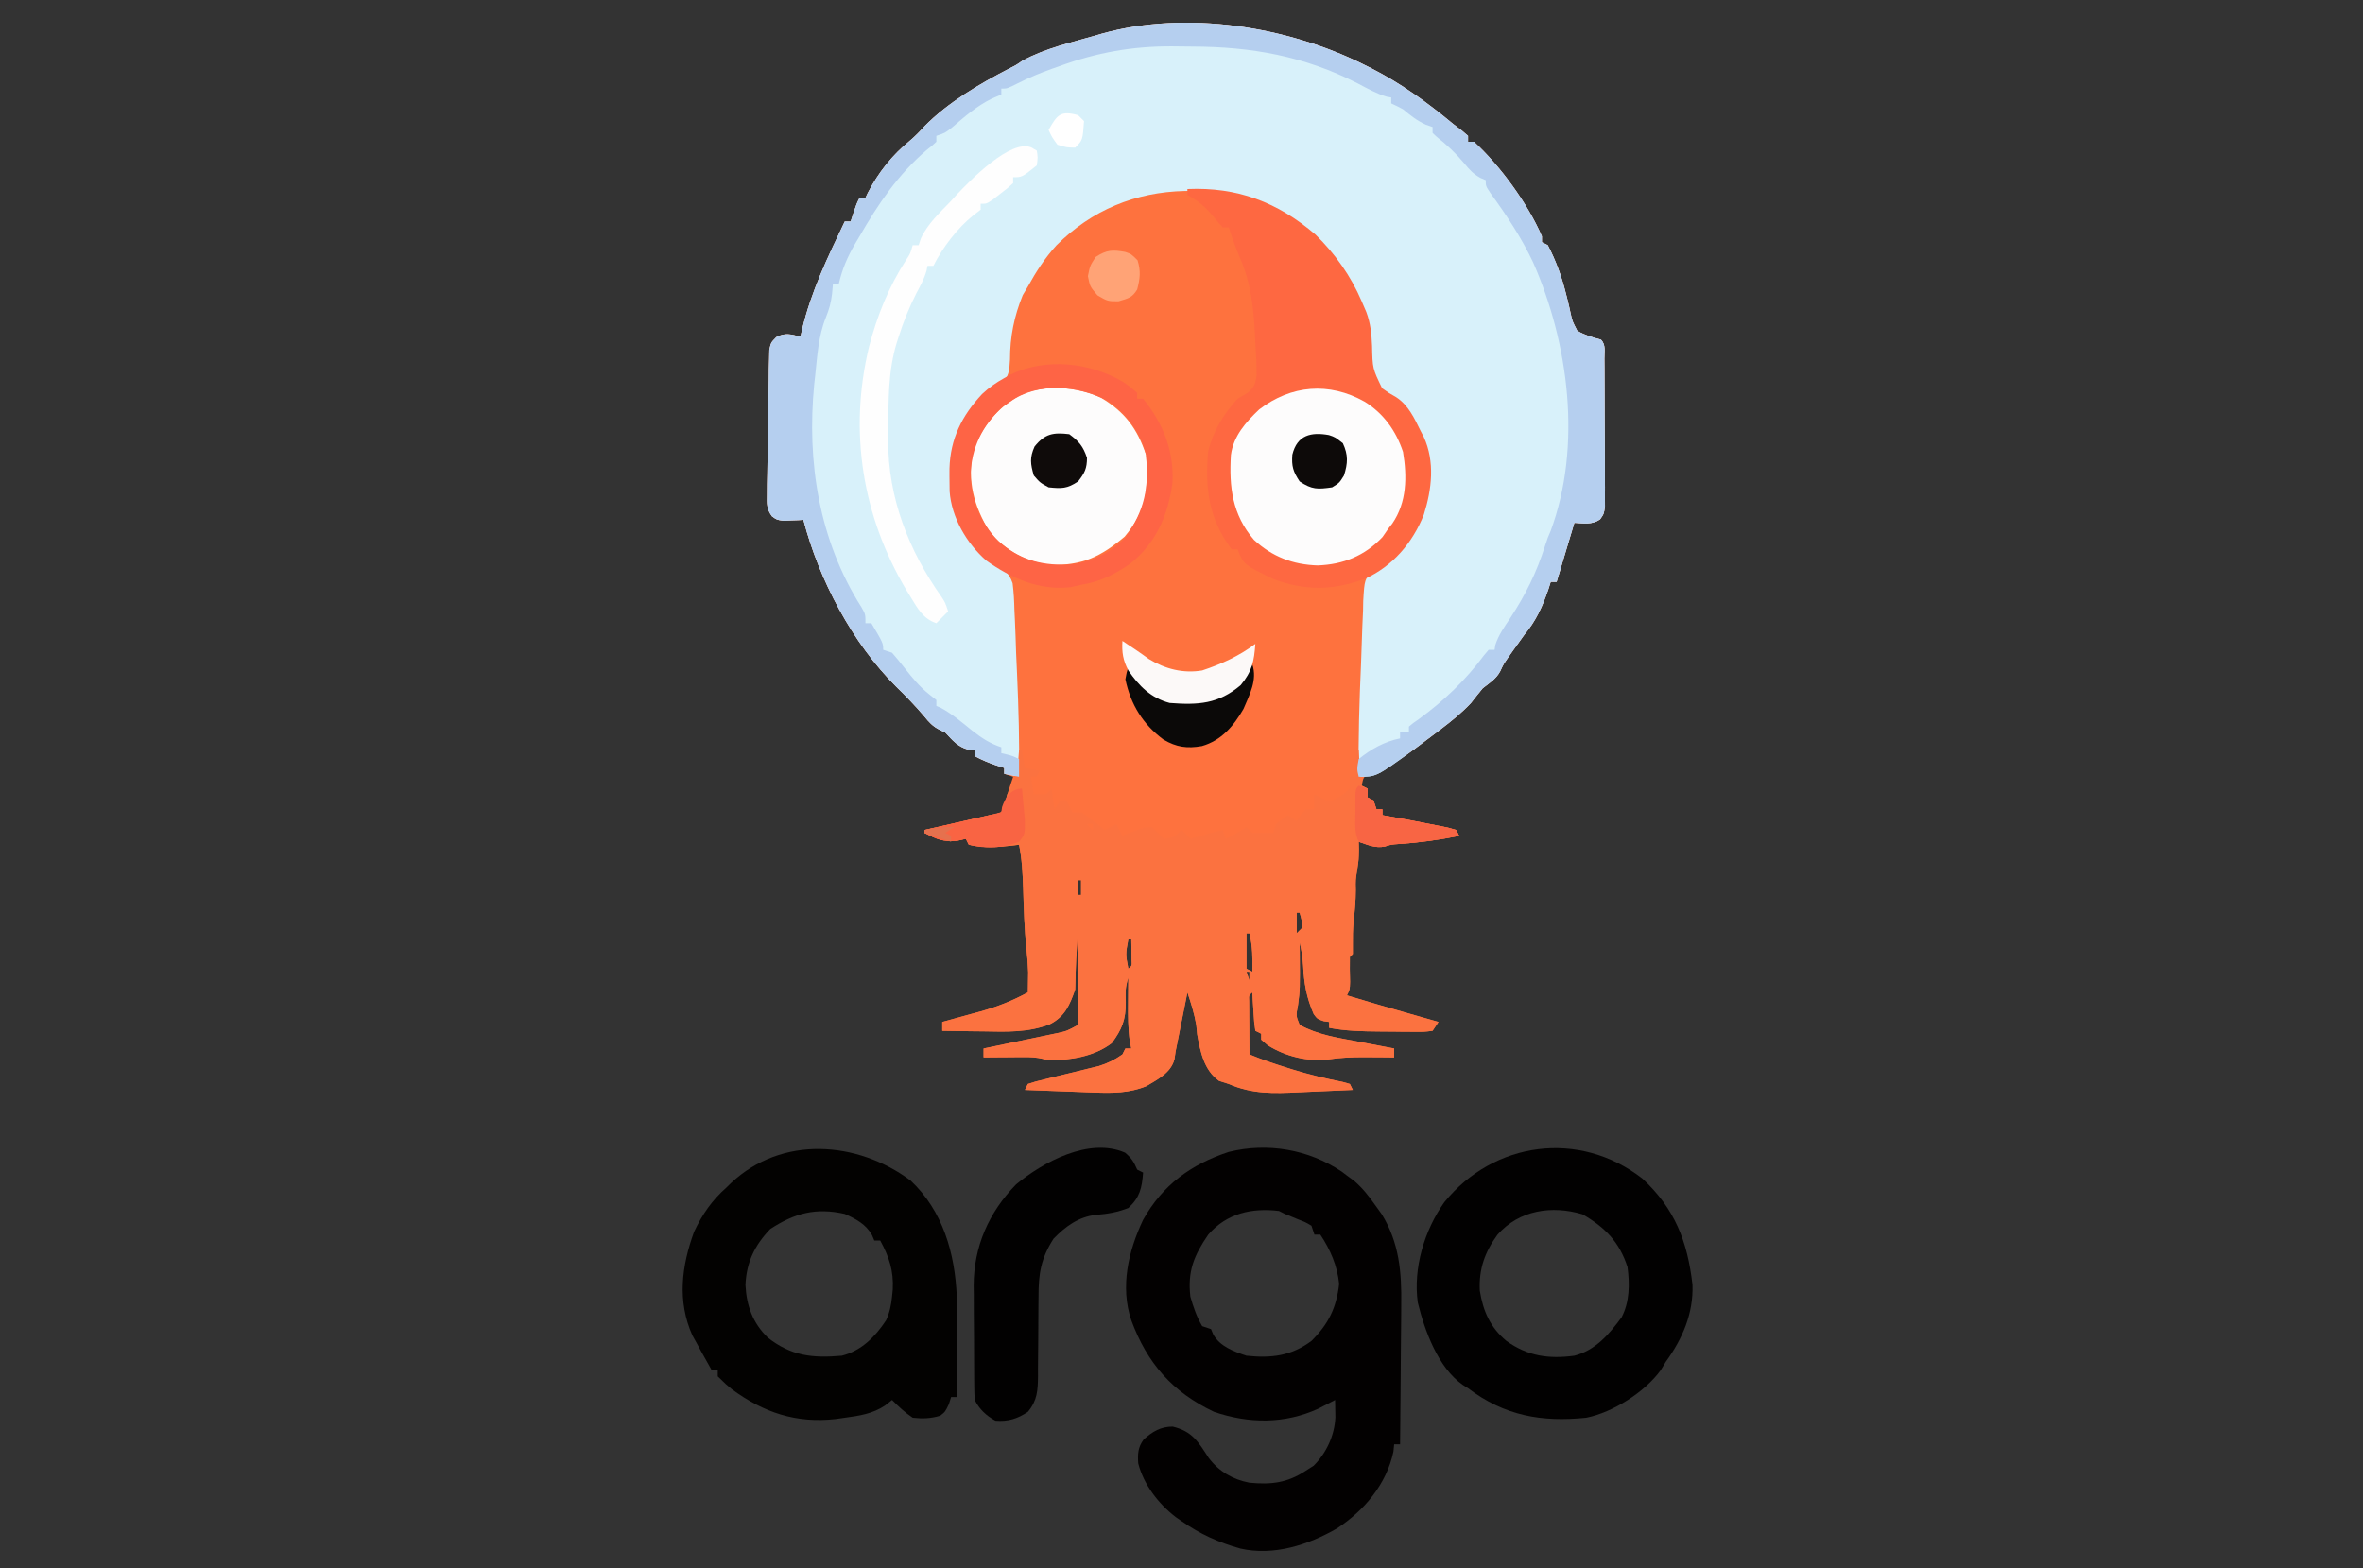 <?xml version="1.0" encoding="UTF-8"?>
<svg version="1.1" xmlns="http://www.w3.org/2000/svg" width="800" height="531">
<rect width="100%" height="100%" fill="#333333" stroke="none"/>
<path d="M0 0 C0.704 0.351 1.409 0.702 2.135 1.063 C12.365 6.256 21.193 12.689 30 20 C30.955 20.726 31.91 21.451 32.895 22.199 C33.589 22.793 34.284 23.388 35 24 C35 24.66 35 25.32 35 26 C35.66 26 36.32 26 37 26 C45.903 34.124 55.218 46.93 60 58 C60 58.66 60 59.32 60 60 C60.66 60.33 61.32 60.66 62 61 C64.735 66.22 66.742 71.76 68.156 77.473 C68.35 78.233 68.545 78.992 68.745 79.775 C69.117 81.276 69.461 82.784 69.773 84.299 C70.306 86.724 70.306 86.724 72 90 C74.565 91.506 77.147 92.227 80 93 C81.726 94.726 81.145 97.037 81.161 99.39 C81.171 100.542 81.18 101.693 81.19 102.879 C81.197 104.761 81.197 104.761 81.203 106.68 C81.209 107.959 81.215 109.237 81.22 110.555 C81.231 113.267 81.237 115.979 81.24 118.691 C81.246 122.167 81.27 125.643 81.298 129.119 C81.321 132.431 81.323 135.743 81.328 139.055 C81.34 140.305 81.353 141.555 81.366 142.843 C81.363 144 81.36 145.158 81.356 146.351 C81.36 147.372 81.364 148.392 81.367 149.444 C81 152 81 152 79.708 153.841 C76.951 155.711 74.223 155.182 71 155 C70.818 155.606 70.636 156.212 70.449 156.836 C68.633 162.891 66.816 168.945 65 175 C64.34 175 63.68 175 63 175 C62.732 175.846 62.464 176.691 62.188 177.562 C60.139 183.494 58.031 188.185 54 193 C52.778 194.677 51.571 196.366 50.375 198.062 C49.489 199.317 49.489 199.317 48.586 200.598 C46.986 202.907 46.986 202.907 45.938 205.188 C44.563 207.844 42.335 209.165 40 211 C38.642 212.646 37.307 214.313 36 216 C32.901 219.308 29.475 222.078 25.875 224.812 C25.302 225.249 24.728 225.686 24.138 226.135 C22.43 227.429 20.716 228.716 19 230 C18.09 230.682 17.18 231.364 16.242 232.066 C11.582 235.448 7.121 238.064 1.715 240.078 C-0.362 240.942 -0.362 240.942 -1 244 C-0.34 244.33 0.32 244.66 1 245 C1 245.99 1 246.98 1 248 C1.66 248.33 2.32 248.66 3 249 C3.33 249.99 3.66 250.98 4 252 C4.66 252 5.32 252 6 252 C6 252.66 6 253.32 6 254 C6.632 254.11 7.263 254.219 7.914 254.332 C13.497 255.322 19.067 256.378 24.625 257.5 C26.408 257.856 26.408 257.856 28.227 258.219 C29.142 258.477 30.057 258.734 31 259 C31.33 259.66 31.66 260.32 32 261 C25.215 262.376 18.539 263.303 11.629 263.754 C9.06 263.916 9.06 263.916 6.887 264.586 C3.72 265.281 1.009 263.984 -2 263 C-1.969 264.268 -1.969 264.268 -1.938 265.562 C-2 269 -2 269 -2.5 272.438 C-3.077 275.947 -3.077 275.947 -3 279.312 C-3 283.101 -3.367 286.732 -3.781 290.492 C-3.989 292.869 -4.034 295.179 -4 297.562 C-4 298.697 -4 299.831 -4 301 C-4.33 301.33 -4.66 301.66 -5 302 C-5.072 304.816 -4.996 307.618 -4.938 310.434 C-5 313 -5 313 -6 315 C1.024 317.128 8.066 319.18 15.125 321.188 C16.081 321.46 17.038 321.733 18.023 322.014 C20.349 322.676 22.674 323.338 25 324 C24.34 324.99 23.68 325.98 23 327 C20.206 327.356 20.206 327.356 16.672 327.328 C14.76 327.32 14.76 327.32 12.809 327.312 C12.142 327.302 11.475 327.292 10.789 327.281 C8.772 327.25 6.755 327.24 4.738 327.234 C-0.964 327.188 -6.385 327.064 -12 326 C-12 325.34 -12 324.68 -12 324 C-12.615 323.914 -13.23 323.827 -13.863 323.738 C-16 323 -16 323 -17.23 321.355 C-19.678 315.811 -20.544 310.846 -20.824 304.797 C-20.993 302.112 -21.412 299.621 -22 297 C-21.988 298.051 -21.977 299.101 -21.965 300.184 C-21.869 312.96 -21.869 312.96 -22.562 318.312 C-23.258 321.936 -23.258 321.936 -22 325 C-15.804 328.419 -8.953 329.391 -2.062 330.688 C-0.902 330.912 0.259 331.137 1.455 331.369 C4.302 331.92 7.15 332.463 10 333 C10 333.99 10 334.98 10 336 C8.333 335.983 8.333 335.983 6.633 335.965 C5.13 335.955 3.628 335.946 2.125 335.938 C1.344 335.933 0.562 335.928 -0.243 335.923 C-4.337 335.921 -8.256 336.075 -12.312 336.688 C-19.291 337.523 -26.795 335.673 -32.75 331.938 C-33.492 331.298 -34.235 330.659 -35 330 C-35 329.34 -35 328.68 -35 328 C-35.66 327.67 -36.32 327.34 -37 327 C-37.414 324.059 -37.414 324.059 -37.625 320.438 C-37.7 319.24 -37.775 318.042 -37.852 316.809 C-37.925 315.418 -37.925 315.418 -38 314 C-39.216 314.995 -39.216 314.995 -39.114 316.949 C-39.108 317.782 -39.103 318.615 -39.098 319.473 C-39.094 320.372 -39.091 321.271 -39.088 322.197 C-39.08 323.143 -39.071 324.088 -39.062 325.062 C-39.056 326.487 -39.056 326.487 -39.049 327.939 C-39.037 330.293 -39.021 332.646 -39 335 C-34.904 336.709 -30.733 338.111 -26.5 339.438 C-25.804 339.657 -25.108 339.877 -24.39 340.103 C-18.773 341.839 -13.146 343.171 -7.379 344.324 C-6.594 344.547 -5.809 344.77 -5 345 C-4.67 345.66 -4.34 346.32 -4 347 C-8.534 347.219 -13.069 347.415 -17.605 347.592 C-19.144 347.655 -20.683 347.724 -22.222 347.799 C-30.707 348.209 -38.045 348.465 -46 345 C-47.093 344.649 -48.186 344.299 -49.312 343.938 C-54.399 340.27 -55.615 334.136 -56.688 328.188 C-56.791 327.136 -56.894 326.084 -57 325 C-57.652 321.182 -58.758 317.666 -60 314 C-60.116 314.58 -60.232 315.159 -60.351 315.757 C-61.568 321.838 -62.784 327.919 -64 334 C-64.13 334.871 -64.259 335.742 -64.393 336.64 C-65.577 341.245 -70.074 343.449 -73.938 345.75 C-79.669 348.089 -85.347 348.107 -91.465 347.879 C-92.143 347.855 -92.821 347.832 -93.52 347.807 C-95.659 347.732 -97.798 347.647 -99.938 347.562 C-101.399 347.509 -102.861 347.456 -104.322 347.404 C-107.882 347.276 -111.441 347.14 -115 347 C-114.67 346.34 -114.34 345.68 -114 345 C-111.487 344.178 -111.487 344.178 -108.172 343.379 C-106.979 343.083 -105.787 342.787 -104.559 342.482 C-102.035 341.873 -99.512 341.264 -96.988 340.654 C-95.791 340.357 -94.593 340.06 -93.359 339.754 C-91.711 339.357 -91.711 339.357 -90.03 338.951 C-86.967 337.99 -84.626 336.838 -82 335 C-81.67 334.34 -81.34 333.68 -81 333 C-80.34 333 -79.68 333 -79 333 C-79.246 331.805 -79.246 331.805 -79.496 330.586 C-80.108 326.232 -80.108 322.014 -80.062 317.625 C-80.058 316.794 -80.053 315.962 -80.049 315.105 C-80.037 313.07 -80.019 311.035 -80 309 C-81.04 312.121 -81.01 314.06 -80.875 317.312 C-80.829 323.167 -82.139 326.495 -85.625 331.188 C-91.609 335.755 -99.61 336.949 -107 337 C-107.617 336.837 -108.235 336.675 -108.871 336.507 C-111.106 335.975 -113.034 335.886 -115.328 335.902 C-116.527 335.907 -116.527 335.907 -117.75 335.912 C-118.575 335.92 -119.4 335.929 -120.25 335.938 C-121.09 335.942 -121.931 335.947 -122.797 335.951 C-124.865 335.963 -126.932 335.981 -129 336 C-129 335.01 -129 334.02 -129 333 C-128.173 332.829 -127.345 332.657 -126.493 332.481 C-123.413 331.841 -120.335 331.195 -117.257 330.546 C-115.927 330.267 -114.596 329.99 -113.265 329.714 C-111.347 329.317 -109.431 328.913 -107.516 328.508 C-105.787 328.146 -105.787 328.146 -104.024 327.778 C-100.744 327.047 -100.744 327.047 -97 325 C-97 314.44 -97 303.88 -97 293 C-97.738 302.992 -97.738 302.992 -98 313 C-99.8 318.219 -101.555 322.308 -106.671 324.821 C-114.039 327.633 -121.27 327.337 -129.062 327.188 C-130.419 327.172 -131.775 327.159 -133.131 327.146 C-136.421 327.111 -139.71 327.062 -143 327 C-143 326.01 -143 325.02 -143 324 C-142.406 323.839 -141.811 323.678 -141.199 323.513 C-138.464 322.767 -135.732 322.009 -133 321.25 C-132.065 320.997 -131.131 320.745 -130.168 320.484 C-124.378 318.865 -119.287 316.868 -114 314 C-113.99 313.329 -113.981 312.658 -113.971 311.966 C-113.948 310.366 -113.925 308.765 -113.902 307.164 C-113.983 304.542 -114.191 302.019 -114.473 299.414 C-115.203 292.481 -115.374 285.534 -115.605 278.57 C-115.787 273.634 -115.996 268.854 -117 264 C-117.961 264.126 -117.961 264.126 -118.941 264.254 C-124.2 264.873 -128.821 265.212 -134 264 C-134.33 263.34 -134.66 262.68 -135 262 C-136.516 262.34 -136.516 262.34 -138.062 262.688 C-142.844 263.067 -144.805 262.14 -149 260 C-149 259.67 -149 259.34 -149 259 C-148.032 258.781 -148.032 258.781 -147.044 258.557 C-144.113 257.893 -141.181 257.228 -138.25 256.562 C-136.726 256.217 -136.726 256.217 -135.172 255.865 C-134.192 255.643 -133.213 255.421 -132.203 255.191 C-130.852 254.885 -130.852 254.885 -129.474 254.573 C-128.657 254.384 -127.841 254.195 -127 254 C-125.884 253.799 -125.884 253.799 -124.745 253.594 C-124.169 253.398 -123.593 253.202 -123 253 C-121.779 250.255 -121.779 250.255 -121 247 C-120.333 245 -119.667 243 -119 241 C-119.99 240.67 -120.98 240.34 -122 240 C-122 239.34 -122 238.68 -122 238 C-122.907 237.711 -123.815 237.423 -124.75 237.125 C-127.322 236.235 -129.613 235.285 -132 234 C-132 233.34 -132 232.68 -132 232 C-132.722 231.938 -133.444 231.876 -134.188 231.812 C-137.86 230.752 -139.394 228.739 -142 226 C-142.971 225.532 -142.971 225.532 -143.961 225.055 C-146.295 223.847 -147.41 222.595 -149.062 220.562 C-152.052 217.012 -155.245 213.74 -158.562 210.5 C-173.474 195.716 -184.708 174.286 -190 154 C-190.615 154.035 -191.23 154.07 -191.863 154.105 C-192.672 154.133 -193.48 154.16 -194.312 154.188 C-195.113 154.222 -195.914 154.257 -196.738 154.293 C-199 154 -199 154 -200.622 152.827 C-202.528 150.3 -202.351 148.621 -202.312 145.475 C-202.301 143.778 -202.301 143.778 -202.29 142.047 C-202.253 140.214 -202.253 140.214 -202.215 138.344 C-202.189 136.463 -202.189 136.463 -202.163 134.544 C-202.123 131.891 -202.076 129.238 -202.019 126.585 C-201.947 123.186 -201.906 119.787 -201.875 116.387 C-201.84 113.143 -201.776 109.9 -201.715 106.656 C-201.704 105.434 -201.694 104.212 -201.683 102.953 C-201.653 101.822 -201.624 100.691 -201.594 99.525 C-201.576 98.529 -201.558 97.532 -201.539 96.505 C-201 94 -201 94 -199.166 92.135 C-196.162 90.561 -194.212 91.197 -191 92 C-190.83 91.25 -190.66 90.5 -190.484 89.727 C-187.39 76.656 -181.765 65.062 -176 53 C-175.34 53 -174.68 53 -174 53 C-173.691 52.051 -173.381 51.102 -173.062 50.125 C-172 47 -172 47 -171 45 C-170.34 45 -169.68 45 -169 45 C-168.602 44.159 -168.602 44.159 -168.195 43.301 C-164.578 36.339 -160.001 30.578 -153.938 25.629 C-152.12 24.101 -150.593 22.505 -149 20.75 C-141.033 12.655 -130.353 6.395 -120.332 1.219 C-117.982 0.043 -117.982 0.043 -115.844 -1.438 C-108.236 -5.617 -99.302 -7.6 -91 -10 C-89.965 -10.303 -89.965 -10.303 -88.909 -10.613 C-60.318 -18.584 -26.064 -13.073 0 0 Z M-97 273 C-96 275 -96 275 -96 275 Z M-23 274 C-22 276 -22 276 -22 276 Z M-97 276 C-97 277.65 -97 279.3 -97 281 C-96.67 281 -96.34 281 -96 281 C-96 279.35 -96 277.7 -96 276 C-96.33 276 -96.66 276 -97 276 Z M-23 277 C-22 279 -22 279 -22 279 Z M-97 282 C-96 284 -96 284 -96 284 Z M-40 286 C-39 288 -39 288 -39 288 Z M-23 287 C-23 289.31 -23 291.62 -23 294 C-22.34 293.34 -21.68 292.68 -21 292 C-21.32 289.397 -21.32 289.397 -22 287 C-22.33 287 -22.66 287 -23 287 Z M-40 291 C-39 293 -39 293 -39 293 Z M-40 294 C-40 297.96 -40 301.92 -40 306 C-39.01 306.495 -39.01 306.495 -38 307 C-37.923 302.484 -37.898 298.409 -39 294 C-39.33 294 -39.66 294 -40 294 Z M-80 296 C-80.938 301.05 -80.938 301.05 -80 306 C-78.767 304.992 -78.767 304.992 -78.902 302.934 C-78.914 302.11 -78.926 301.286 -78.938 300.438 C-78.951 299.198 -78.951 299.198 -78.965 297.934 C-78.976 297.296 -78.988 296.657 -79 296 C-79.33 296 -79.66 296 -80 296 Z M-40 307 C-39.67 307.99 -39.34 308.98 -39 310 C-39 309.01 -39 308.02 -39 307 C-39.33 307 -39.66 307 -40 307 Z M-60 309 C-59 313 -59 313 -59 313 Z " fill="#FE723E" transform="translate(462,22)"/>
<path d="M0 0 C0.704 0.351 1.409 0.702 2.135 1.063 C12.365 6.256 21.193 12.689 30 20 C30.955 20.726 31.91 21.451 32.895 22.199 C33.589 22.793 34.284 23.388 35 24 C35 24.66 35 25.32 35 26 C35.66 26 36.32 26 37 26 C45.903 34.124 55.218 46.93 60 58 C60 58.66 60 59.32 60 60 C60.66 60.33 61.32 60.66 62 61 C64.735 66.22 66.742 71.76 68.156 77.473 C68.35 78.233 68.545 78.992 68.745 79.775 C69.117 81.276 69.461 82.784 69.773 84.299 C70.306 86.724 70.306 86.724 72 90 C74.565 91.506 77.147 92.227 80 93 C81.726 94.726 81.145 97.037 81.161 99.39 C81.171 100.542 81.18 101.693 81.19 102.879 C81.197 104.761 81.197 104.761 81.203 106.68 C81.209 107.959 81.215 109.237 81.22 110.555 C81.231 113.267 81.237 115.979 81.24 118.691 C81.246 122.167 81.27 125.643 81.298 129.119 C81.321 132.431 81.323 135.743 81.328 139.055 C81.34 140.305 81.353 141.555 81.366 142.843 C81.363 144 81.36 145.158 81.356 146.351 C81.36 147.372 81.364 148.392 81.367 149.444 C81 152 81 152 79.708 153.841 C76.951 155.711 74.223 155.182 71 155 C70.818 155.606 70.636 156.212 70.449 156.836 C68.633 162.891 66.816 168.945 65 175 C64.34 175 63.68 175 63 175 C62.732 175.846 62.464 176.691 62.188 177.562 C60.139 183.494 58.031 188.185 54 193 C52.778 194.677 51.571 196.366 50.375 198.062 C49.489 199.317 49.489 199.317 48.586 200.598 C46.986 202.907 46.986 202.907 45.938 205.188 C44.563 207.844 42.335 209.165 40 211 C38.642 212.646 37.307 214.313 36 216 C32.901 219.308 29.475 222.078 25.875 224.812 C25.302 225.249 24.728 225.686 24.138 226.135 C22.43 227.429 20.716 228.716 19 230 C18.09 230.682 17.18 231.364 16.242 232.066 C3.932 241 3.932 241 -2 241 C-2.181 228.192 -1.787 215.403 -1.213 202.609 C-1.112 200.189 -1.028 197.769 -0.961 195.348 C-0.86 191.812 -0.703 188.283 -0.535 184.75 C-0.516 183.674 -0.497 182.598 -0.477 181.489 C-0.046 174.144 -0.046 174.144 2.99 170.824 C5.256 169.063 7.579 167.537 10 166 C17.099 159.751 20.245 150.79 21.449 141.555 C21.818 130.782 18.088 121.151 11 113 C9.6 112.18 8.182 111.388 6.75 110.625 C4.41 109.046 3.216 107.875 2.532 105.1 C2.085 101.868 1.859 98.638 1.642 95.383 C0.765 82.797 -4.179 73.736 -12 64 C-12.63 63.124 -12.63 63.124 -13.273 62.23 C-20.849 52.05 -34.907 45.726 -47 43 C-50.638 42.61 -54.219 42.569 -57.875 42.625 C-58.842 42.636 -59.81 42.647 -60.807 42.658 C-77.694 43.034 -92.391 49.138 -104.367 61.09 C-108.25 65.382 -111.224 69.938 -114 75 C-114.866 76.454 -114.866 76.454 -115.75 77.938 C-118.678 85.112 -120.054 92.016 -120.062 99.75 C-120.275 103.627 -120.414 105.364 -123.07 108.246 C-124.824 109.547 -126.608 110.809 -128.418 112.031 C-132.57 115.197 -134.759 119.359 -137 124 C-137.371 124.727 -137.743 125.454 -138.125 126.203 C-140.965 135.282 -140.469 147.381 -136.312 155.875 C-135.263 157.617 -134.165 159.332 -133 161 C-132.594 161.608 -132.188 162.217 -131.77 162.844 C-130.123 165.047 -128.412 166.756 -126.044 168.159 C-122.721 170.162 -120.428 171.707 -119.179 175.48 C-118.785 178.553 -118.632 181.555 -118.562 184.652 C-118.507 185.785 -118.452 186.917 -118.395 188.084 C-118.227 191.701 -118.113 195.318 -118 198.938 C-117.895 201.337 -117.787 203.736 -117.676 206.135 C-117.161 217.755 -116.824 229.368 -117 241 C-118.65 240.67 -120.3 240.34 -122 240 C-122 239.34 -122 238.68 -122 238 C-122.907 237.711 -123.815 237.423 -124.75 237.125 C-127.322 236.235 -129.613 235.285 -132 234 C-132 233.34 -132 232.68 -132 232 C-132.722 231.938 -133.444 231.876 -134.188 231.812 C-137.86 230.752 -139.394 228.739 -142 226 C-142.971 225.532 -142.971 225.532 -143.961 225.055 C-146.295 223.847 -147.41 222.595 -149.062 220.562 C-152.052 217.012 -155.245 213.74 -158.562 210.5 C-173.474 195.716 -184.708 174.286 -190 154 C-190.615 154.035 -191.23 154.07 -191.863 154.105 C-192.672 154.133 -193.48 154.16 -194.312 154.188 C-195.113 154.222 -195.914 154.257 -196.738 154.293 C-199 154 -199 154 -200.622 152.827 C-202.528 150.3 -202.351 148.621 -202.312 145.475 C-202.301 143.778 -202.301 143.778 -202.29 142.047 C-202.253 140.214 -202.253 140.214 -202.215 138.344 C-202.189 136.463 -202.189 136.463 -202.163 134.544 C-202.123 131.891 -202.076 129.238 -202.019 126.585 C-201.947 123.186 -201.906 119.787 -201.875 116.387 C-201.84 113.143 -201.776 109.9 -201.715 106.656 C-201.704 105.434 -201.694 104.212 -201.683 102.953 C-201.653 101.822 -201.624 100.691 -201.594 99.525 C-201.576 98.529 -201.558 97.532 -201.539 96.505 C-201 94 -201 94 -199.166 92.135 C-196.162 90.561 -194.212 91.197 -191 92 C-190.83 91.25 -190.66 90.5 -190.484 89.727 C-187.39 76.656 -181.765 65.062 -176 53 C-175.34 53 -174.68 53 -174 53 C-173.691 52.051 -173.381 51.102 -173.062 50.125 C-172 47 -172 47 -171 45 C-170.34 45 -169.68 45 -169 45 C-168.602 44.159 -168.602 44.159 -168.195 43.301 C-164.578 36.339 -160.001 30.578 -153.938 25.629 C-152.12 24.101 -150.593 22.505 -149 20.75 C-141.033 12.655 -130.353 6.395 -120.332 1.219 C-117.982 0.043 -117.982 0.043 -115.844 -1.438 C-108.236 -5.617 -99.302 -7.6 -91 -10 C-89.965 -10.303 -89.965 -10.303 -88.909 -10.613 C-60.318 -18.584 -26.064 -13.073 0 0 Z " fill="#D8F1FA" transform="translate(462,22)"/>
<path d="M0 0 C0.33 0 0.66 0 1 0 C1.495 2.97 1.495 2.97 2 6 C4.475 6.495 4.475 6.495 7 7 C6.67 7.66 6.34 8.32 6 9 C5.34 9 4.68 9 4 9 C4.495 11.97 4.495 11.97 5 15 C6.32 15 7.64 15 9 15 C9.66 14.34 10.32 13.68 11 13 C11.495 16.465 11.495 16.465 12 20 C12.66 19.01 13.32 18.02 14 17 C14.66 17 15.32 17 16 17 C16.66 18.32 17.32 19.64 18 21 C18.99 21 19.98 21 21 21 C23.043 22.312 23.043 22.312 25.188 24 C25.903 24.557 26.618 25.114 27.355 25.688 C27.898 26.121 28.441 26.554 29 27 C30.32 26.34 31.64 25.68 33 25 C33.99 26.98 33.99 26.98 35 29 C35.722 28.691 36.444 28.381 37.188 28.062 C42.277 26.14 42.277 26.14 45 26 C46.354 27.313 47.688 28.646 49 30 C52.018 29.822 52.837 29.163 55 27 C55.99 27.99 56.98 28.98 58 30 C59.072 29.691 60.145 29.381 61.25 29.062 C63.829 28.332 66.395 27.625 69 27 C69.495 28.485 69.495 28.485 70 30 C72.494 28.796 74.681 27.546 77 26 C77.99 26.99 77.99 26.99 79 28 C79.99 28 80.98 28 82 28 C83.32 28 84.64 28 86 28 C86.495 26.515 86.495 26.515 87 25 C89.062 23.312 89.062 23.312 91 22 C91.99 22.66 92.98 23.32 94 24 C94.433 23.34 94.866 22.68 95.312 22 C96.148 21.01 96.148 21.01 97 20 C97.99 20 98.98 20 100 20 C100 18.35 100 16.7 100 15 C100.99 15.495 100.99 15.495 102 16 C103.771 16.944 103.771 16.944 106 17 C109.314 15.429 109.314 15.429 112 13 C112 11.68 112 10.36 112 9 C112.66 9 113.32 9 114 9 C114 6.03 114 3.06 114 0 C114.33 0 114.66 0 115 0 C115.049 0.855 115.098 1.709 115.148 2.59 C115.261 4.247 115.261 4.247 115.375 5.938 C115.479 7.591 115.479 7.591 115.586 9.277 C115.723 10.176 115.859 11.074 116 12 C116.99 12.495 116.99 12.495 118 13 C118 13.99 118 14.98 118 16 C118.66 16.33 119.32 16.66 120 17 C120.33 17.99 120.66 18.98 121 20 C121.66 20 122.32 20 123 20 C123 20.66 123 21.32 123 22 C123.632 22.11 124.263 22.219 124.914 22.332 C130.497 23.322 136.067 24.378 141.625 25.5 C142.814 25.737 144.002 25.974 145.227 26.219 C146.142 26.477 147.057 26.734 148 27 C148.33 27.66 148.66 28.32 149 29 C142.215 30.376 135.539 31.303 128.629 31.754 C126.06 31.916 126.06 31.916 123.887 32.586 C120.72 33.281 118.009 31.984 115 31 C115.031 32.268 115.031 32.268 115.062 33.562 C115 37 115 37 114.5 40.438 C113.923 43.947 113.923 43.947 114 47.312 C114 51.101 113.633 54.732 113.219 58.492 C113.011 60.869 112.966 63.179 113 65.562 C113 66.697 113 67.831 113 69 C112.67 69.33 112.34 69.66 112 70 C111.928 72.816 112.004 75.618 112.062 78.434 C112 81 112 81 111 83 C118.024 85.128 125.066 87.18 132.125 89.188 C133.081 89.46 134.038 89.733 135.023 90.014 C137.349 90.676 139.674 91.338 142 92 C141.34 92.99 140.68 93.98 140 95 C137.206 95.356 137.206 95.356 133.672 95.328 C132.397 95.323 131.122 95.318 129.809 95.312 C129.142 95.302 128.475 95.292 127.789 95.281 C125.772 95.25 123.755 95.24 121.738 95.234 C116.036 95.188 110.615 95.064 105 94 C105 93.34 105 92.68 105 92 C104.385 91.914 103.77 91.827 103.137 91.738 C101 91 101 91 99.77 89.355 C97.322 83.811 96.456 78.846 96.176 72.797 C96.007 70.112 95.588 67.621 95 65 C95.012 66.051 95.023 67.101 95.035 68.184 C95.131 80.96 95.131 80.96 94.438 86.312 C93.742 89.936 93.742 89.936 95 93 C101.196 96.419 108.047 97.391 114.938 98.688 C116.098 98.912 117.259 99.137 118.455 99.369 C121.302 99.92 124.15 100.463 127 101 C127 101.99 127 102.98 127 104 C125.889 103.988 124.778 103.977 123.633 103.965 C122.13 103.955 120.628 103.946 119.125 103.938 C118.344 103.933 117.562 103.928 116.757 103.923 C112.663 103.921 108.744 104.075 104.688 104.688 C97.709 105.523 90.205 103.673 84.25 99.938 C83.507 99.298 82.765 98.659 82 98 C82 97.34 82 96.68 82 96 C81.34 95.67 80.68 95.34 80 95 C79.586 92.059 79.586 92.059 79.375 88.438 C79.263 86.641 79.263 86.641 79.148 84.809 C79.099 83.882 79.05 82.955 79 82 C77.784 82.995 77.784 82.995 77.886 84.949 C77.892 85.782 77.897 86.615 77.902 87.473 C77.906 88.372 77.909 89.271 77.912 90.197 C77.92 91.143 77.929 92.088 77.938 93.062 C77.942 94.012 77.947 94.961 77.951 95.939 C77.963 98.293 77.979 100.646 78 103 C82.096 104.709 86.267 106.111 90.5 107.438 C91.196 107.657 91.892 107.877 92.61 108.103 C98.227 109.839 103.854 111.171 109.621 112.324 C110.406 112.547 111.191 112.77 112 113 C112.33 113.66 112.66 114.32 113 115 C108.466 115.219 103.931 115.415 99.395 115.592 C97.856 115.655 96.317 115.724 94.778 115.799 C86.293 116.209 78.955 116.465 71 113 C69.907 112.649 68.814 112.299 67.688 111.938 C62.601 108.27 61.385 102.136 60.312 96.188 C60.209 95.136 60.106 94.084 60 93 C59.348 89.182 58.242 85.666 57 82 C56.826 82.87 56.826 82.87 56.649 83.757 C55.432 89.838 54.216 95.919 53 102 C52.87 102.871 52.741 103.742 52.607 104.64 C51.423 109.245 46.926 111.449 43.062 113.75 C37.331 116.089 31.653 116.107 25.535 115.879 C24.518 115.843 24.518 115.843 23.48 115.807 C21.341 115.732 19.202 115.647 17.062 115.562 C15.601 115.509 14.139 115.456 12.678 115.404 C9.118 115.276 5.559 115.14 2 115 C2.33 114.34 2.66 113.68 3 113 C5.513 112.178 5.513 112.178 8.828 111.379 C10.021 111.083 11.213 110.787 12.441 110.482 C14.965 109.873 17.488 109.264 20.012 108.654 C21.209 108.357 22.407 108.06 23.641 107.754 C24.739 107.489 25.838 107.224 26.97 106.951 C30.033 105.99 32.374 104.838 35 103 C35.33 102.34 35.66 101.68 36 101 C36.66 101 37.32 101 38 101 C37.836 100.203 37.673 99.407 37.504 98.586 C36.892 94.232 36.892 90.014 36.938 85.625 C36.942 84.794 36.947 83.962 36.951 83.105 C36.963 81.07 36.981 79.035 37 77 C35.96 80.121 35.99 82.06 36.125 85.312 C36.171 91.167 34.861 94.495 31.375 99.188 C25.391 103.755 17.39 104.949 10 105 C9.383 104.837 8.765 104.675 8.129 104.507 C5.894 103.975 3.966 103.886 1.672 103.902 C0.473 103.907 0.473 103.907 -0.75 103.912 C-1.575 103.92 -2.4 103.929 -3.25 103.938 C-4.09 103.942 -4.931 103.947 -5.797 103.951 C-7.865 103.963 -9.932 103.981 -12 104 C-12 103.01 -12 102.02 -12 101 C-11.173 100.829 -10.345 100.657 -9.493 100.481 C-6.413 99.841 -3.335 99.195 -0.257 98.546 C1.073 98.267 2.404 97.99 3.735 97.714 C5.653 97.317 7.569 96.913 9.484 96.508 C10.636 96.267 11.789 96.026 12.976 95.778 C16.256 95.047 16.256 95.047 20 93 C20 82.44 20 71.88 20 61 C19.262 70.992 19.262 70.992 19 81 C17.2 86.219 15.445 90.308 10.329 92.821 C2.961 95.633 -4.27 95.337 -12.062 95.188 C-13.419 95.172 -14.775 95.159 -16.131 95.146 C-19.421 95.111 -22.71 95.062 -26 95 C-26 94.01 -26 93.02 -26 92 C-25.109 91.759 -25.109 91.759 -24.199 91.513 C-21.464 90.767 -18.732 90.009 -16 89.25 C-15.065 88.997 -14.131 88.745 -13.168 88.484 C-7.378 86.865 -2.287 84.868 3 82 C3.01 81.329 3.019 80.658 3.029 79.966 C3.052 78.366 3.075 76.765 3.098 75.164 C3.017 72.542 2.809 70.019 2.527 67.414 C1.797 60.481 1.626 53.534 1.395 46.57 C1.213 41.634 1.004 36.854 0 32 C-0.641 32.084 -1.281 32.168 -1.941 32.254 C-7.2 32.873 -11.821 33.212 -17 32 C-17.33 31.34 -17.66 30.68 -18 30 C-19.516 30.34 -19.516 30.34 -21.062 30.688 C-25.844 31.067 -27.805 30.14 -32 28 C-32 27.67 -32 27.34 -32 27 C-31.032 26.781 -31.032 26.781 -30.044 26.557 C-27.113 25.893 -24.181 25.228 -21.25 24.562 C-20.234 24.332 -19.218 24.102 -18.172 23.865 C-16.702 23.532 -16.702 23.532 -15.203 23.191 C-14.302 22.987 -13.402 22.783 -12.474 22.573 C-11.657 22.384 -10.841 22.195 -10 22 C-8.882 21.799 -8.882 21.799 -7.741 21.594 C-7.167 21.398 -6.592 21.202 -6 21 C-4.858 18.242 -4.858 18.242 -4 15 C-3.484 14.072 -2.969 13.144 -2.438 12.188 C-0.613 8.142 -0.283 4.391 0 0 Z M23 25 C23.66 25.66 24.32 26.32 25 27 C25 26.34 25 25.68 25 25 C24.34 25 23.68 25 23 25 Z M20 41 C21 43 21 43 21 43 Z M94 42 C95 44 95 44 95 44 Z M20 44 C20 45.65 20 47.3 20 49 C20.33 49 20.66 49 21 49 C21 47.35 21 45.7 21 44 C20.67 44 20.34 44 20 44 Z M94 45 C95 47 95 47 95 47 Z M20 50 C21 52 21 52 21 52 Z M77 54 C78 56 78 56 78 56 Z M94 55 C94 57.31 94 59.62 94 62 C94.66 61.34 95.32 60.68 96 60 C95.68 57.397 95.68 57.397 95 55 C94.67 55 94.34 55 94 55 Z M77 59 C78 61 78 61 78 61 Z M77 62 C77 65.96 77 69.92 77 74 C77.99 74.495 77.99 74.495 79 75 C79.077 70.484 79.102 66.409 78 62 C77.67 62 77.34 62 77 62 Z M37 64 C36.062 69.05 36.062 69.05 37 74 C38.233 72.992 38.233 72.992 38.098 70.934 C38.086 70.11 38.074 69.286 38.062 68.438 C38.049 67.198 38.049 67.198 38.035 65.934 C38.024 65.296 38.012 64.657 38 64 C37.67 64 37.34 64 37 64 Z M77 75 C77.33 75.99 77.66 76.98 78 78 C78 77.01 78 76.02 78 75 C77.67 75 77.34 75 77 75 Z M57 77 C58 81 58 81 58 81 Z " fill="#FB7240" transform="translate(345,254)"/>
<path d="M0 0 C0.882 0.665 0.882 0.665 1.781 1.344 C2.584 1.932 3.387 2.519 4.215 3.125 C7.111 5.629 9.139 8.215 11.344 11.344 C12.459 12.891 12.459 12.891 13.598 14.469 C19.493 24.111 20.348 34.016 20.172 45.078 C20.164 46.451 20.159 47.824 20.155 49.197 C20.14 52.768 20.1 56.338 20.056 59.909 C20.015 63.569 19.997 67.23 19.977 70.891 C19.934 78.042 19.866 85.193 19.781 92.344 C19.121 92.344 18.461 92.344 17.781 92.344 C17.699 93.169 17.616 93.994 17.531 94.844 C15.165 105.884 7.678 114.765 -1.609 120.844 C-11.382 126.461 -23.034 130.195 -34.258 127.656 C-41.651 125.578 -47.938 122.757 -54.219 118.344 C-54.854 117.904 -55.49 117.465 -56.145 117.012 C-61.995 112.51 -67.023 106.02 -68.867 98.809 C-69.094 95.575 -68.968 93.374 -67.031 90.711 C-64.091 88.031 -61.193 86.344 -57.219 86.344 C-50.613 87.934 -48.641 91.349 -45.047 96.895 C-41.592 101.523 -36.871 104.266 -31.219 105.344 C-23.861 106.041 -18.429 105.427 -12.219 101.344 C-11.311 100.766 -10.404 100.189 -9.469 99.594 C-5.149 95.274 -2.401 89.346 -2.121 83.203 C-2.133 82.507 -2.144 81.811 -2.156 81.094 C-2.177 79.856 -2.197 78.619 -2.219 77.344 C-2.981 77.742 -2.981 77.742 -3.758 78.148 C-4.446 78.502 -5.135 78.855 -5.844 79.219 C-6.517 79.567 -7.19 79.915 -7.883 80.273 C-19.28 85.496 -31.454 85.375 -43.219 81.344 C-57.28 74.702 -65.889 64.842 -71.219 50.344 C-75.046 39.048 -72.227 26.894 -67.219 16.344 C-60.62 4.519 -50.971 -2.454 -38.219 -6.656 C-25.119 -9.916 -11.182 -7.522 0 0 Z M-45.156 21.344 C-49.997 28.385 -52.205 33.734 -51.219 42.344 C-50.222 45.846 -49.081 49.205 -47.219 52.344 C-46.229 52.674 -45.239 53.004 -44.219 53.344 C-43.971 53.942 -43.724 54.54 -43.469 55.156 C-41.126 59.256 -36.587 60.888 -32.219 62.344 C-23.86 63.234 -17.069 62.443 -10.219 57.344 C-4.451 51.618 -1.76 46.123 -0.844 38.031 C-1.467 31.902 -3.814 26.451 -7.219 21.344 C-7.879 21.344 -8.539 21.344 -9.219 21.344 C-9.714 19.859 -9.714 19.859 -10.219 18.344 C-12.242 17.138 -12.242 17.138 -14.656 16.219 C-15.459 15.886 -16.262 15.554 -17.09 15.211 C-17.792 14.925 -18.495 14.639 -19.219 14.344 C-19.879 14.014 -20.539 13.684 -21.219 13.344 C-30.408 12.227 -38.895 14.129 -45.156 21.344 Z " fill="#030101" transform="translate(454.219,396.656)"/>
<path d="M0 0 C16.89 -0.715 30.465 4.365 43.391 15.441 C50.008 21.93 55.359 29.48 59 38 C59.516 39.2 60.031 40.4 60.562 41.637 C62.006 45.501 62.342 49.006 62.517 53.104 C62.685 60.77 62.685 60.77 65.914 67.438 C68.225 69.092 68.225 69.092 70.68 70.477 C74.894 73.244 76.811 77.579 79 82 C79.34 82.647 79.681 83.294 80.031 83.961 C83.849 92.339 82.748 101.647 80.062 110.188 C76.306 119.716 69.479 127.784 60 132 C49.188 135.952 39.799 136.069 29 132 C19.052 127.135 19.052 127.135 17 122 C16.34 122 15.68 122 15 122 C7.282 111.765 5.937 101.552 7 89 C8.624 82.126 12.2 76.152 17 71 C18.054 70.383 19.109 69.765 20.195 69.129 C22.575 67.183 22.968 66.217 23.421 63.122 C23.439 59.474 23.258 55.888 23 52.25 C22.942 51.013 22.884 49.775 22.824 48.5 C22.357 39.88 21.423 31.794 18 23.812 C16.509 20.247 15.165 16.689 14 13 C13.34 13 12.68 13 12 13 C10.449 11.355 10.449 11.355 8.688 9.188 C6.024 6.028 3.652 3.992 0 2 C0 1.34 0 0.68 0 0 Z " fill="#FE6841" transform="translate(402,64)"/>
<path d="M0 0 C0.704 0.351 1.409 0.702 2.135 1.063 C12.365 6.256 21.193 12.689 30 20 C30.955 20.726 31.91 21.451 32.895 22.199 C33.589 22.793 34.284 23.388 35 24 C35 24.66 35 25.32 35 26 C35.66 26 36.32 26 37 26 C45.903 34.124 55.218 46.93 60 58 C60 58.66 60 59.32 60 60 C60.66 60.33 61.32 60.66 62 61 C64.735 66.22 66.742 71.76 68.156 77.473 C68.35 78.233 68.545 78.992 68.745 79.775 C69.117 81.276 69.461 82.784 69.773 84.299 C70.306 86.724 70.306 86.724 72 90 C74.565 91.506 77.147 92.227 80 93 C81.726 94.726 81.145 97.037 81.161 99.39 C81.171 100.542 81.18 101.693 81.19 102.879 C81.197 104.761 81.197 104.761 81.203 106.68 C81.209 107.959 81.215 109.237 81.22 110.555 C81.231 113.267 81.237 115.979 81.24 118.691 C81.246 122.167 81.27 125.643 81.298 129.119 C81.321 132.431 81.323 135.743 81.328 139.055 C81.34 140.305 81.353 141.555 81.366 142.843 C81.363 144 81.36 145.158 81.356 146.351 C81.36 147.372 81.364 148.392 81.367 149.444 C81 152 81 152 79.708 153.841 C76.951 155.711 74.223 155.182 71 155 C70.818 155.606 70.636 156.212 70.449 156.836 C68.633 162.891 66.816 168.945 65 175 C64.34 175 63.68 175 63 175 C62.732 175.846 62.464 176.691 62.188 177.562 C60.139 183.494 58.031 188.185 54 193 C52.778 194.677 51.571 196.366 50.375 198.062 C49.489 199.317 49.489 199.317 48.586 200.598 C46.986 202.907 46.986 202.907 45.938 205.188 C44.563 207.844 42.335 209.165 40 211 C38.642 212.646 37.307 214.313 36 216 C32.901 219.308 29.475 222.078 25.875 224.812 C25.302 225.249 24.728 225.686 24.138 226.135 C22.43 227.429 20.716 228.716 19 230 C18.09 230.682 17.18 231.364 16.242 232.066 C3.932 241 3.932 241 -2 241 C-2.625 238.375 -2.625 238.375 -2 235 C2.123 231.642 6.758 229.041 12 228 C12 227.34 12 226.68 12 226 C12.99 226 13.98 226 15 226 C15 225.34 15 224.68 15 224 C16.363 222.844 16.363 222.844 18.312 221.5 C26.831 215.288 34.166 208.316 40.441 199.836 C40.956 199.23 41.47 198.624 42 198 C42.66 198 43.32 198 44 198 C44.114 197.219 44.114 197.219 44.23 196.422 C45.322 192.987 47.32 190.216 49.312 187.25 C54.506 179.316 58.19 171.915 61.07 162.832 C62 160 62 160 62.984 157.746 C73.62 128.989 69.149 94.336 57.042 66.822 C53.101 58.489 48.103 50.95 42.688 43.512 C41 41 41 41 41 39 C40.408 38.747 39.817 38.495 39.207 38.234 C36.74 36.855 35.463 35.436 33.688 33.25 C30.811 29.826 27.796 26.989 24.285 24.227 C23.861 23.822 23.437 23.417 23 23 C23 22.34 23 21.68 23 21 C22.278 20.753 21.556 20.505 20.812 20.25 C17.741 18.885 15.59 17.125 13 15 C11.689 14.291 10.362 13.605 9 13 C9 12.34 9 11.68 9 11 C8.491 10.912 7.982 10.825 7.457 10.734 C3.973 9.693 0.891 7.937 -2.312 6.25 C-20.3 -2.979 -38.304 -6.188 -58.381 -6.24 C-60.6 -6.25 -62.817 -6.281 -65.035 -6.312 C-78.455 -6.414 -90.786 -4.205 -103.438 0.438 C-104.257 0.724 -105.076 1.011 -105.92 1.307 C-109.904 2.732 -113.704 4.295 -117.473 6.223 C-121 8 -121 8 -123 8 C-123 8.66 -123 9.32 -123 10 C-124.093 10.474 -125.186 10.949 -126.312 11.438 C-131.339 13.915 -135.357 17.433 -139.582 21.074 C-142 23 -142 23 -145 24 C-145 24.66 -145 25.32 -145 26 C-146.398 27.305 -146.398 27.305 -148.375 28.875 C-157.981 37.089 -164.741 47.141 -171 58 C-171.507 58.849 -172.013 59.699 -172.535 60.574 C-175.102 64.981 -176.837 69.03 -178 74 C-178.66 74 -179.32 74 -180 74 C-180.103 75.155 -180.206 76.31 -180.312 77.5 C-180.686 80.569 -181.253 82.626 -182.438 85.562 C-184.926 91.741 -185.296 98.43 -186 105 C-186.113 106.014 -186.227 107.029 -186.344 108.074 C-188.928 134.382 -184.7 161.08 -170.32 183.645 C-169 186 -169 186 -169 189 C-168.34 189 -167.68 189 -167 189 C-163 195.75 -163 195.75 -163 198 C-162.01 198.33 -161.02 198.66 -160 199 C-158.503 200.699 -157.074 202.459 -155.688 204.25 C-153.112 207.494 -150.696 210.494 -147.438 213.062 C-146.231 214.022 -146.231 214.022 -145 215 C-145 215.66 -145 216.32 -145 217 C-144.473 217.227 -143.946 217.454 -143.402 217.688 C-139.561 219.786 -136.264 222.629 -132.865 225.367 C-129.705 227.86 -126.834 229.739 -123 231 C-123 231.66 -123 232.32 -123 233 C-122.381 233.144 -121.763 233.289 -121.125 233.438 C-119 234 -119 234 -117 235 C-117 236.98 -117 238.96 -117 241 C-118.65 240.67 -120.3 240.34 -122 240 C-122 239.34 -122 238.68 -122 238 C-122.907 237.711 -123.815 237.423 -124.75 237.125 C-127.322 236.235 -129.613 235.285 -132 234 C-132 233.34 -132 232.68 -132 232 C-132.722 231.938 -133.444 231.876 -134.188 231.812 C-137.86 230.752 -139.394 228.739 -142 226 C-142.971 225.532 -142.971 225.532 -143.961 225.055 C-146.295 223.847 -147.41 222.595 -149.062 220.562 C-152.052 217.012 -155.245 213.74 -158.562 210.5 C-173.474 195.716 -184.708 174.286 -190 154 C-190.615 154.035 -191.23 154.07 -191.863 154.105 C-192.672 154.133 -193.48 154.16 -194.312 154.188 C-195.113 154.222 -195.914 154.257 -196.738 154.293 C-199 154 -199 154 -200.622 152.827 C-202.528 150.3 -202.351 148.621 -202.312 145.475 C-202.301 143.778 -202.301 143.778 -202.29 142.047 C-202.253 140.214 -202.253 140.214 -202.215 138.344 C-202.189 136.463 -202.189 136.463 -202.163 134.544 C-202.123 131.891 -202.076 129.238 -202.019 126.585 C-201.947 123.186 -201.906 119.787 -201.875 116.387 C-201.84 113.143 -201.776 109.9 -201.715 106.656 C-201.704 105.434 -201.694 104.212 -201.683 102.953 C-201.653 101.822 -201.624 100.691 -201.594 99.525 C-201.576 98.529 -201.558 97.532 -201.539 96.505 C-201 94 -201 94 -199.166 92.135 C-196.162 90.561 -194.212 91.197 -191 92 C-190.83 91.25 -190.66 90.5 -190.484 89.727 C-187.39 76.656 -181.765 65.062 -176 53 C-175.34 53 -174.68 53 -174 53 C-173.691 52.051 -173.381 51.102 -173.062 50.125 C-172 47 -172 47 -171 45 C-170.34 45 -169.68 45 -169 45 C-168.602 44.159 -168.602 44.159 -168.195 43.301 C-164.578 36.339 -160.001 30.578 -153.938 25.629 C-152.12 24.101 -150.593 22.505 -149 20.75 C-141.033 12.655 -130.353 6.395 -120.332 1.219 C-117.982 0.043 -117.982 0.043 -115.844 -1.438 C-108.236 -5.617 -99.302 -7.6 -91 -10 C-89.965 -10.303 -89.965 -10.303 -88.909 -10.613 C-60.318 -18.584 -26.064 -13.073 0 0 Z " fill="#B5CFEF" transform="translate(462,22)"/>
<path d="M0 0 C10.999 10.291 15.061 24.679 15.68 39.305 C15.918 50.645 15.836 61.994 15.762 73.336 C15.102 73.336 14.442 73.336 13.762 73.336 C13.39 74.512 13.39 74.512 13.012 75.711 C11.762 78.336 11.762 78.336 10.074 79.648 C6.777 80.629 4.186 80.696 0.762 80.336 C-1.93 78.542 -3.961 76.614 -6.238 74.336 C-7.022 74.955 -7.806 75.573 -8.613 76.211 C-12.866 79.016 -17.256 79.662 -22.238 80.336 C-23.266 80.483 -24.293 80.63 -25.352 80.781 C-38.664 82.28 -49.743 78.597 -60.48 70.684 C-62.426 69.086 -62.426 69.086 -65.238 66.336 C-65.238 65.676 -65.238 65.016 -65.238 64.336 C-65.898 64.336 -66.558 64.336 -67.238 64.336 C-68.011 62.962 -68.781 61.587 -69.551 60.211 C-70.195 59.062 -70.195 59.062 -70.852 57.891 C-71.309 57.048 -71.767 56.205 -72.238 55.336 C-72.759 54.398 -73.28 53.459 -73.816 52.492 C-79.039 40.899 -77.48 28.873 -73.238 17.336 C-70.474 11.453 -67.143 6.642 -62.238 2.336 C-61.75 1.856 -61.261 1.377 -60.758 0.883 C-43.569 -15.285 -18.057 -13.424 0 0 Z M-47.488 16.461 C-52.751 21.963 -55.508 27.677 -55.863 35.336 C-55.519 42.375 -53.413 48.25 -48.301 53.219 C-40.384 59.426 -33.168 60.214 -23.238 59.336 C-16.595 57.659 -11.945 52.942 -8.238 47.336 C-7.036 44.674 -6.531 42.234 -6.238 39.336 C-6.157 38.541 -6.076 37.745 -5.992 36.926 C-5.667 30.544 -7.219 25.916 -10.238 20.336 C-10.898 20.336 -11.558 20.336 -12.238 20.336 C-12.495 19.731 -12.751 19.127 -13.016 18.504 C-15.11 14.79 -18.424 13.065 -22.238 11.336 C-32.012 9.128 -39.217 11.053 -47.488 16.461 Z " fill="#030201" transform="translate(308.238,399.664)"/>
<path d="M0 0 C11.043 10.212 15.313 21.343 17 36 C17.326 45.681 13.629 54.26 8 62 C7.425 62.951 6.85 63.903 6.258 64.883 C0.878 72.311 -9.937 79.209 -19 81 C-34.123 82.553 -46.721 80.328 -59 71 C-59.603 70.618 -60.207 70.237 -60.828 69.844 C-69.131 64.009 -73.69 51.515 -76 42 C-77.625 30.332 -73.725 17.455 -67 8 C-50.237 -12.587 -21.348 -16.553 0 0 Z M-49 19 C-53.312 24.886 -55.371 30.677 -55 38 C-53.91 44.932 -51.433 50.465 -46 55 C-38.783 60.151 -31.714 61.163 -23 60 C-15.844 58.172 -11.253 52.779 -7 47 C-4.27 41.767 -4.247 35.78 -5 30 C-7.743 21.465 -12.649 16.51 -20.25 12.125 C-30.553 9.034 -41.639 10.661 -49 19 Z " fill="#020101" transform="translate(556,399)"/>
<path d="M0 0 C8.081 4.832 12.272 10.497 15.215 19.324 C16.106 30.655 15.458 38.062 7.965 47.012 C-0.123 53.813 -6.242 56.741 -16.879 56.598 C-25.237 55.811 -32.384 51.686 -37.785 45.324 C-43.095 36.632 -45.377 28.215 -43.324 18.039 C-40.622 10.044 -35.145 3.425 -27.785 -0.676 C-19.534 -4.716 -8.18 -3.879 0 0 Z " fill="#FDFCFC" transform="translate(372.785,134.676)"/>
<path d="M0 0 C6.423 3.979 10.624 9.864 13 17 C14.393 25.415 14.314 34.068 9.355 41.277 C8.908 41.846 8.461 42.414 8 43 C7.041 44.392 7.041 44.392 6.062 45.812 C0.035 52.205 -7.237 55.116 -15.875 55.438 C-24.217 55.196 -31.317 52.478 -37.465 46.781 C-44.793 38.279 -45.926 28.886 -45.27 18.067 C-44.432 11.646 -40.234 6.927 -35.688 2.625 C-24.887 -5.658 -11.998 -6.762 0 0 Z " fill="#FDFCFC" transform="translate(462,136)"/>
<path d="M0 0 C2.209 1.819 3.005 3.165 4.125 5.75 C4.785 6.08 5.445 6.41 6.125 6.75 C5.715 11.983 5.049 15.136 1.125 18.75 C-2.602 20.184 -5.831 20.747 -9.812 21.062 C-15.731 21.718 -20.115 24.943 -24.188 29.125 C-28.5 35.834 -29.307 41.043 -29.281 48.883 C-29.292 49.838 -29.303 50.793 -29.314 51.776 C-29.36 55.837 -29.371 59.898 -29.386 63.958 C-29.402 66.933 -29.435 69.908 -29.469 72.883 C-29.466 73.797 -29.463 74.712 -29.46 75.655 C-29.517 80.484 -29.665 83.871 -32.875 87.75 C-36.435 90.123 -39.624 91.103 -43.875 90.75 C-46.959 89.082 -49.288 86.924 -50.875 83.75 C-50.98 82.292 -51.024 80.829 -51.036 79.367 C-51.046 78.459 -51.055 77.55 -51.065 76.614 C-51.069 75.628 -51.074 74.641 -51.078 73.625 C-51.087 72.1 -51.087 72.1 -51.095 70.544 C-51.105 68.385 -51.111 66.227 -51.115 64.068 C-51.125 60.791 -51.156 57.515 -51.188 54.238 C-51.194 52.138 -51.199 50.038 -51.203 47.938 C-51.215 46.967 -51.228 45.997 -51.241 44.998 C-51.198 31.795 -46.13 20.215 -36.875 10.75 C-27.672 3.137 -12.147 -5.281 0 0 Z " fill="#020101" transform="translate(380.875,390.25)"/>
<path d="M0 0 C1.965 1.316 1.965 1.316 4.777 3.691 C4.777 4.351 4.777 5.011 4.777 5.691 C5.437 5.691 6.097 5.691 6.777 5.691 C13.566 14.001 17.313 23.48 16.715 34.254 C15.213 45.238 11.027 54.813 2.16 61.734 C-3.198 65.334 -7.86 67.648 -14.223 68.691 C-16.017 69.094 -16.017 69.094 -17.848 69.504 C-28.405 70.675 -37.967 66.446 -46.285 60.504 C-52.94 54.721 -58.097 45.888 -58.727 37.055 C-58.771 35.372 -58.79 33.688 -58.785 32.004 C-58.783 31.122 -58.78 30.24 -58.778 29.331 C-58.496 19.271 -54.576 11.389 -47.707 4.078 C-45.349 1.875 -43.047 0.267 -40.223 -1.309 C-39.561 -1.681 -38.9 -2.054 -38.219 -2.438 C-26.196 -8.276 -11.297 -6.651 0 0 Z M-38.223 6.691 C-39.11 7.29 -39.996 7.888 -40.91 8.504 C-47.723 14.949 -51.299 22.173 -51.66 31.566 C-51.39 40.502 -48.329 47.432 -42.223 53.934 C-35.216 60.092 -28.231 62.024 -19.098 61.902 C-11.357 61.334 -4.68 58.229 0.777 52.691 C7.336 43.41 8.79 35.865 7.777 24.691 C6.057 17.324 1.039 10.447 -5.312 6.34 C-15.233 1.204 -28.832 -0.076 -38.223 6.691 Z " fill="#FE6445" transform="translate(380.223,129.309)"/>
<path d="M0 0 C0.598 0.351 1.196 0.701 1.812 1.062 C2.188 3.312 2.188 3.312 1.812 6.062 C-3.16 10.062 -3.16 10.062 -6.188 10.062 C-6.188 10.723 -6.188 11.383 -6.188 12.062 C-8.086 13.789 -8.086 13.789 -10.562 15.688 C-11.375 16.319 -12.187 16.951 -13.023 17.602 C-15.188 19.062 -15.188 19.062 -17.188 19.062 C-17.188 19.723 -17.188 20.383 -17.188 21.062 C-17.992 21.681 -18.796 22.3 -19.625 22.938 C-25.021 27.21 -30.118 33.923 -33.188 40.062 C-33.847 40.062 -34.508 40.062 -35.188 40.062 C-35.296 40.614 -35.404 41.166 -35.516 41.734 C-36.316 44.508 -37.562 46.774 -38.938 49.312 C-41.417 54.195 -43.356 59.043 -45 64.25 C-45.207 64.89 -45.413 65.531 -45.626 66.19 C-48.516 75.715 -48.397 85.432 -48.438 95.312 C-48.458 96.546 -48.479 97.78 -48.5 99.051 C-48.582 118.486 -41.578 136.449 -30.387 152.223 C-29.188 154.062 -29.188 154.062 -28.188 157.062 C-30.168 159.042 -30.168 159.042 -32.188 161.062 C-36.695 159.563 -38.581 155.975 -40.938 152.125 C-41.371 151.421 -41.804 150.716 -42.25 149.99 C-57.282 124.791 -61.897 96.066 -54.977 67.465 C-52.255 56.99 -48.291 47.128 -42.387 38.016 C-41.033 35.976 -41.033 35.976 -40.188 33.062 C-39.528 33.062 -38.867 33.062 -38.188 33.062 C-37.943 32.337 -37.698 31.611 -37.445 30.863 C-35.157 25.767 -30.994 22.079 -27.188 18.062 C-26.257 17.036 -26.257 17.036 -25.309 15.988 C-20.727 11.11 -6.984 -2.993 0 0 Z " fill="#FEFEFE" transform="translate(349.188,49.938)"/>
<path d="M0 0 C1.739 5.218 -0.929 10.094 -3 15 C-6.322 20.779 -10.469 25.709 -17.098 27.598 C-22.083 28.478 -25.708 27.978 -30.086 25.414 C-37.066 20.257 -41.204 13.505 -43 5 C-42.594 2.672 -42.594 2.672 -42 1 C-41.576 1.543 -41.152 2.085 -40.715 2.645 C-37.082 7.076 -33.86 10.934 -28 12 C-20.089 12.746 -12.511 13.097 -6 8 C-3.616 5.564 -3.616 5.564 -2 3 C-1.34 2.01 -0.68 1.02 0 0 Z " fill="#0B0908" transform="translate(424,225)"/>
<path d="M0 0 C1.299 0.866 1.299 0.866 2.625 1.75 C3.175 2.114 3.726 2.477 4.293 2.852 C5.864 3.909 7.403 5.015 8.938 6.125 C14.463 9.508 20.547 11.081 27 10 C33.495 7.852 39.521 5.109 45 1 C44.597 6.847 43.899 10.382 40 15 C32.489 21.33 25.704 21.754 16 21 C9.702 19.359 5.614 15.266 2 10 C0.179 6.523 -0.223 3.908 0 0 Z " fill="#FCF9F8" transform="translate(380,217)"/>
<path d="M0 0 C0.99 0.33 1.98 0.66 3 1 C3 1.99 3 2.98 3 4 C3.66 4.33 4.32 4.66 5 5 C5.33 5.99 5.66 6.98 6 8 C6.66 8 7.32 8 8 8 C8 8.66 8 9.32 8 10 C8.632 10.11 9.263 10.219 9.914 10.332 C15.497 11.322 21.067 12.378 26.625 13.5 C27.814 13.737 29.002 13.974 30.227 14.219 C31.142 14.477 32.057 14.734 33 15 C33.495 15.99 33.495 15.99 34 17 C27.215 18.376 20.539 19.303 13.629 19.754 C11.06 19.918 11.06 19.918 8.883 20.578 C5.661 21.3 3.029 20.086 0 19 C-1.587 15.826 -1.143 12.418 -1.125 8.938 C-1.129 8.192 -1.133 7.446 -1.137 6.678 C-1.127 1.127 -1.127 1.127 0 0 Z " fill="#F86544" transform="translate(460,266)"/>
<path d="M0 0 C0.222 2.249 0.427 4.499 0.625 6.75 C0.741 8.003 0.857 9.256 0.977 10.547 C1.01 15.513 1.01 15.513 -1 18 C-6.47 20.21 -12.334 20.447 -18 19 C-18.33 18.34 -18.66 17.68 -19 17 C-20.516 17.34 -20.516 17.34 -22.062 17.688 C-26.844 18.067 -28.805 17.14 -33 15 C-33 14.67 -33 14.34 -33 14 C-32.355 13.854 -31.709 13.708 -31.044 13.557 C-28.113 12.893 -25.181 12.228 -22.25 11.562 C-21.234 11.332 -20.218 11.102 -19.172 10.865 C-18.192 10.643 -17.212 10.421 -16.203 10.191 C-15.302 9.987 -14.402 9.783 -13.474 9.573 C-11.309 9.072 -9.153 8.547 -7 8 C-6.918 7.423 -6.835 6.845 -6.75 6.25 C-5.662 2.986 -3.659 0 0 0 Z " fill="#F96443" transform="translate(346,267)"/>
<path d="M0 0 C3.286 2.429 4.708 4.123 6 8 C6 11.626 5.208 13.161 3 16 C-0.737 18.492 -2.573 18.458 -7 18 C-9.875 16.438 -9.875 16.438 -12 14 C-13.149 10.051 -13.431 7.97 -11.75 4.188 C-8.26 -0.175 -5.39 -0.651 0 0 Z " fill="#0F0B0A" transform="translate(362,147)"/>
<path d="M0 0 C2.098 0.699 2.098 0.699 4.723 2.762 C6.582 6.734 6.42 9.559 5.098 13.699 C3.535 16.199 3.535 16.199 1.098 17.699 C-3.836 18.404 -5.747 18.47 -9.902 15.699 C-12.12 12.373 -12.665 10.562 -12.375 6.641 C-10.744 -0.06 -5.973 -1.087 0 0 Z " fill="#0D0A09" transform="translate(449.902,147.301)"/>
<path d="M0 0 C2.031 0.703 2.031 0.703 4.156 2.828 C5.287 6.542 5.002 8.961 4.031 12.703 C2.324 15.548 0.946 15.729 -2.281 16.703 C-5.969 16.703 -5.969 16.703 -9.406 14.703 C-11.969 11.703 -11.969 11.703 -12.656 8.203 C-11.969 4.703 -11.969 4.703 -10.031 1.703 C-6.289 -0.741 -4.308 -0.775 0 0 Z " fill="#FFA376" transform="translate(380.969,85.297)"/>
<path d="M0 0 C0.66 0.66 1.32 1.32 2 2 C1.538 8.462 1.538 8.462 -1 11 C-3.938 10.938 -3.938 10.938 -7 10 C-8.875 7.438 -8.875 7.438 -10 5 C-7.076 -0.183 -5.948 -1.636 0 0 Z " fill="#FFFFFF" transform="translate(365,39)"/>
<path d="M0 0 C-0.99 0.66 -1.98 1.32 -3 2 C-2.34 2.33 -1.68 2.66 -1 3 C-1 3.66 -1 4.32 -1 5 C-3.97 4.01 -6.94 3.02 -10 2 C-10 1.67 -10 1.34 -10 1 C-6.594 0.222 -3.492 -0.1 0 0 Z " fill="#E5714E" transform="translate(323,280)"/>
<path d="" fill="#C47464" transform="translate(0,0)"/>
<path d="" fill="#C47464" transform="translate(0,0)"/>
<path d="" fill="#C47464" transform="translate(0,0)"/>
<path d="" fill="#C47464" transform="translate(0,0)"/>
<path d="" fill="#C47464" transform="translate(0,0)"/>
</svg>
